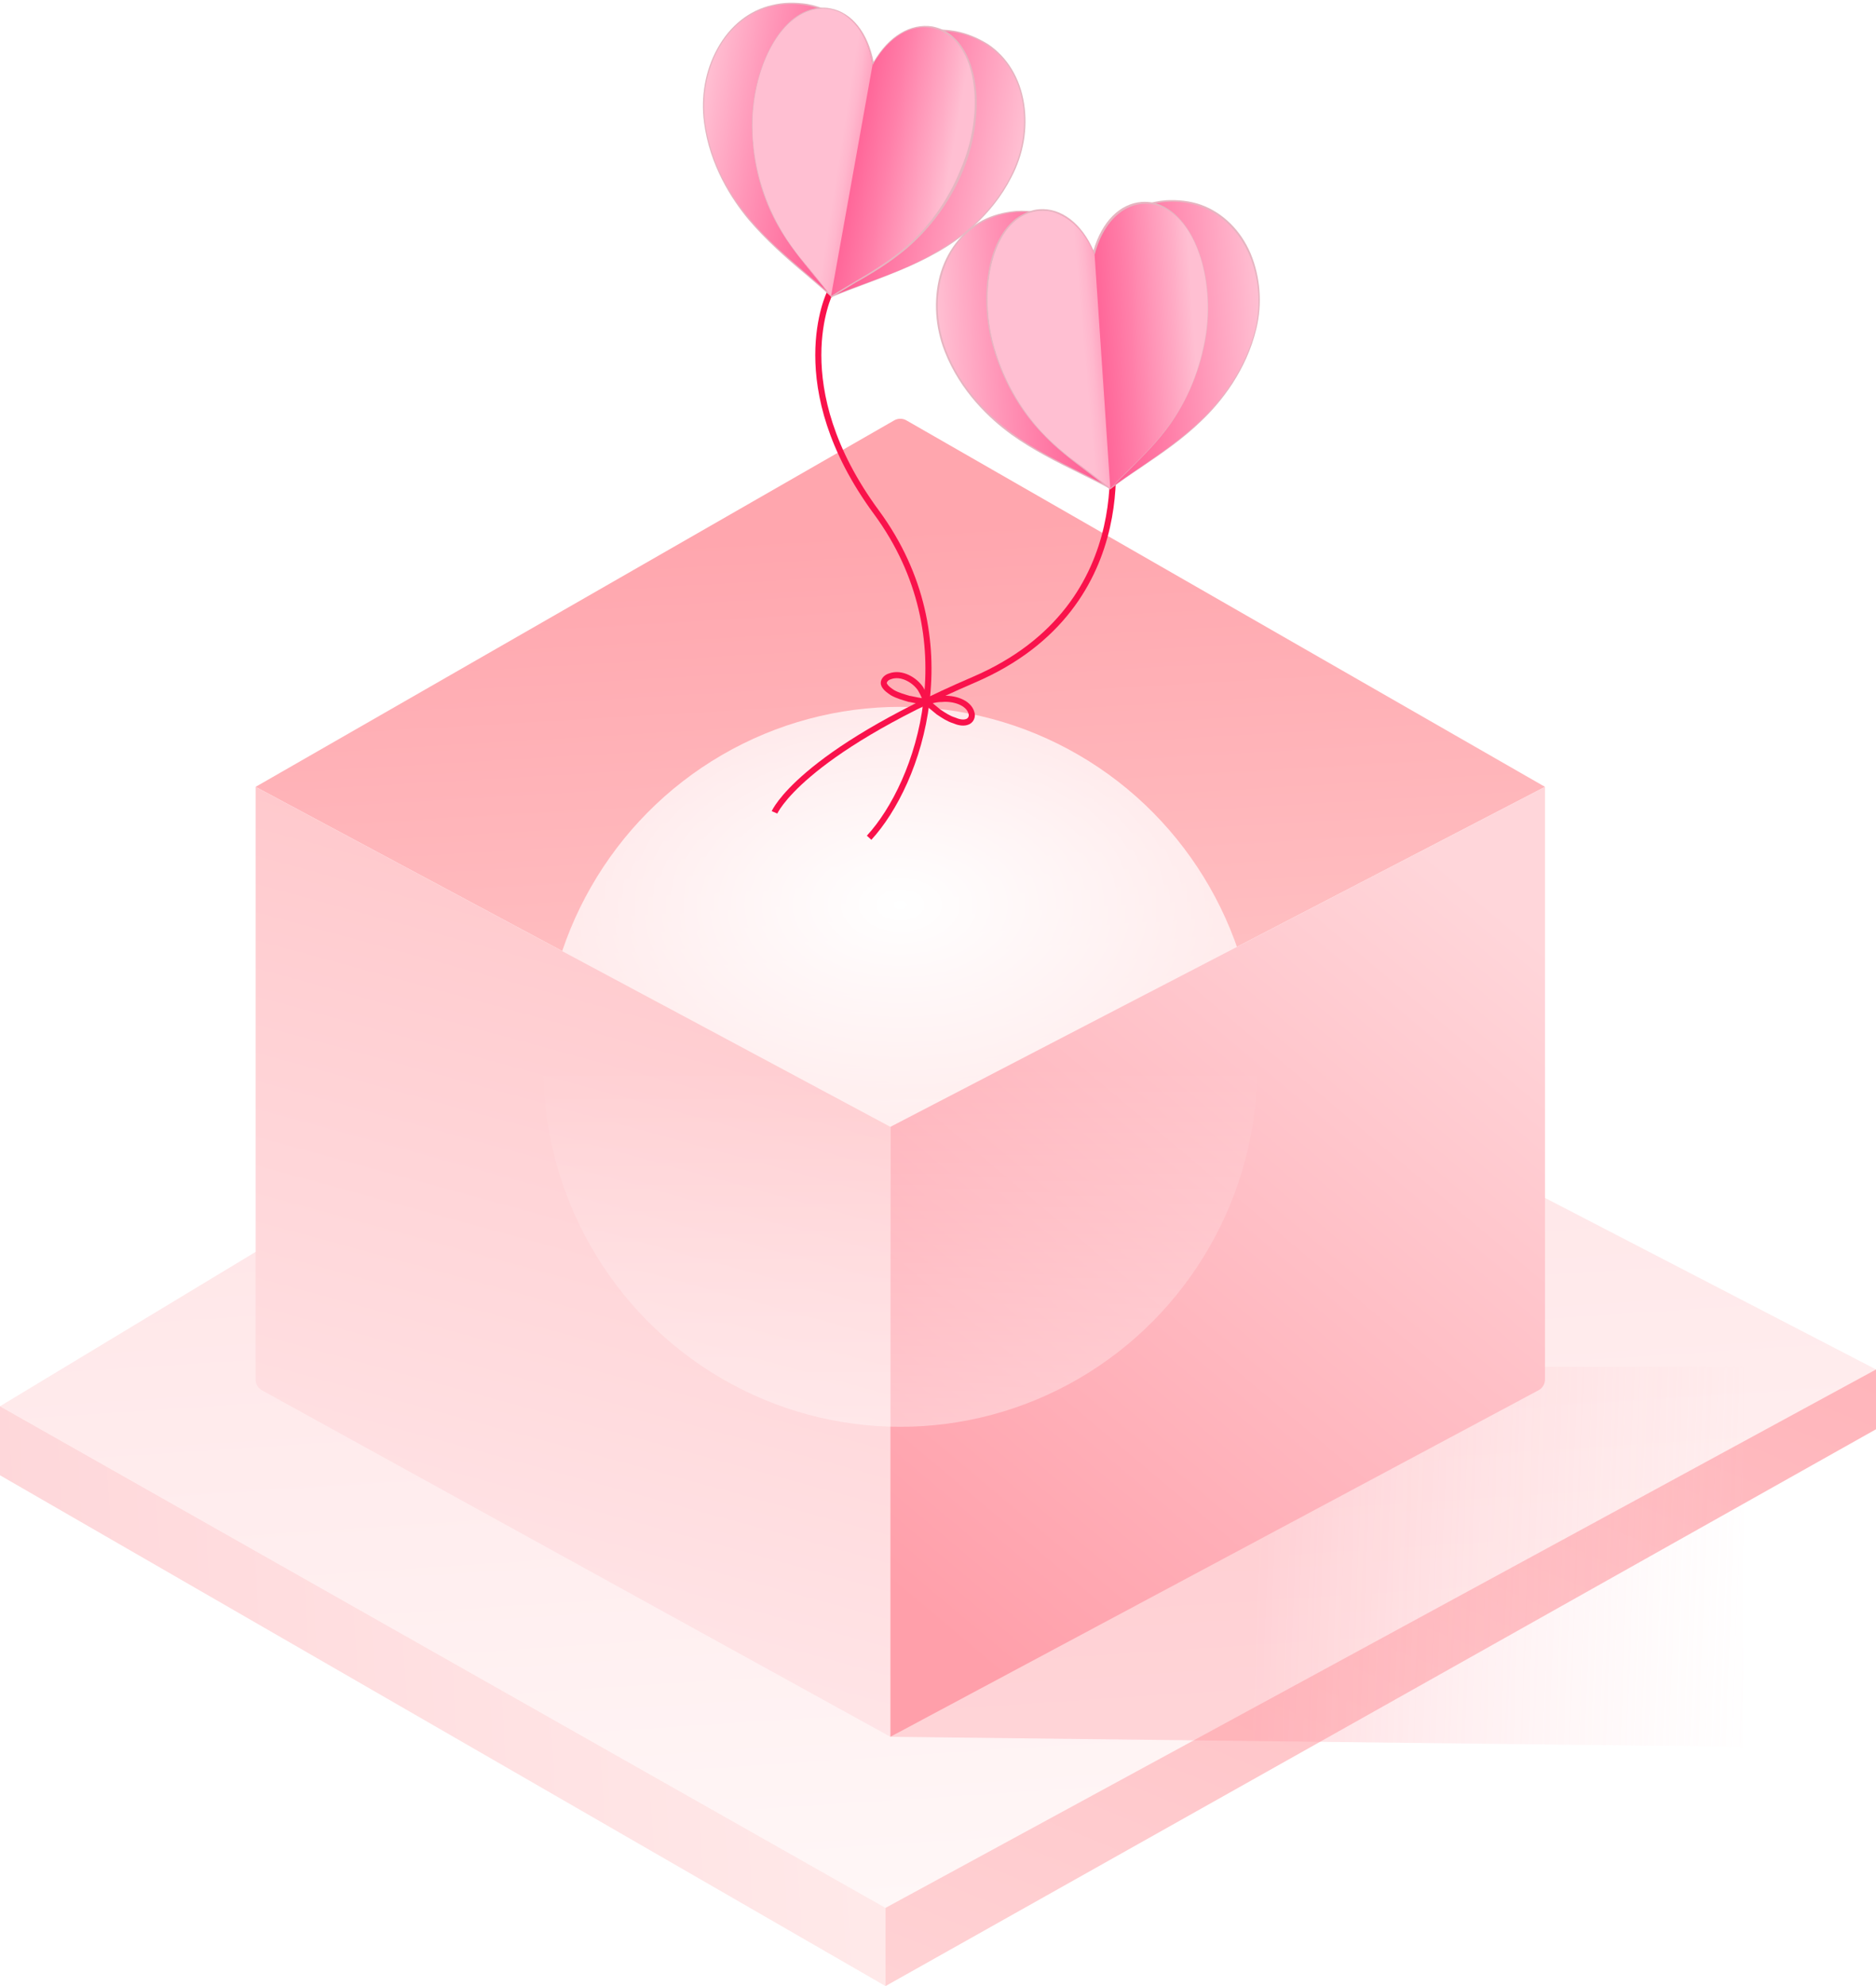 <svg width="154" height="163" viewBox="0 0 154 163" fill="none" xmlns="http://www.w3.org/2000/svg">
<path d="M0 115.413L73.815 70.848L154 112.392L72.691 156.58L0 115.413Z" fill="url(#paint0_linear_2178_127909)"/>
<path d="M72.691 163V156.58L0 115.413V121.078L72.691 163Z" fill="url(#paint1_linear_2178_127909)"/>
<path d="M154 112.392L72.691 156.58V163L154 117.302V112.392Z" fill="url(#paint2_linear_2178_127909)"/>
<g opacity="0.3" filter="url(#filter0_f_2178_127909)">
<path d="M143.111 143.361L73.091 142.541L125.199 112.176H143.111V143.361Z" fill="url(#paint3_linear_2178_127909)"/>
</g>
<path d="M126.828 64.578L74.403 34.499C74.095 34.323 73.716 34.323 73.408 34.499L20.983 64.578L73.091 92.48L126.828 64.578Z" fill="url(#paint4_linear_2178_127909)"/>
<ellipse cx="73.905" cy="87.556" rx="29.311" ry="29.544" fill="url(#paint5_radial_2178_127909)"/>
<path d="M73.091 92.48L20.983 64.578V113.227C20.983 113.591 21.181 113.927 21.5 114.103L73.091 142.54V92.48Z" fill="url(#paint6_linear_2178_127909)"/>
<path d="M73.091 92.48L126.827 64.578V113.218C126.827 113.587 126.624 113.926 126.299 114.1L73.091 142.54V92.48Z" fill="url(#paint7_linear_2178_127909)"/>
<g filter="url(#filter1_f_2178_127909)">
<ellipse cx="73.905" cy="87.556" rx="29.311" ry="29.544" fill="url(#paint8_linear_2178_127909)"/>
</g>
<path d="M68.128 24.026C68.128 24.026 64.315 31.666 71.941 42.038C79.567 52.41 75.478 64.264 71.344 68.755" stroke="#F9124B" stroke-width="0.5" stroke-miterlimit="10"/>
<path d="M91.051 35.324C91.051 35.324 94.267 49.631 79.934 55.79C65.601 61.948 63.58 66.671 63.58 66.671" stroke="#F9124B" stroke-width="0.5" stroke-miterlimit="10"/>
<path d="M68.22 24.35C67.531 23.701 66.796 23.099 66.107 22.497C64.499 21.155 62.891 19.719 61.467 18.052C60.043 16.339 58.251 13.561 57.792 10.042C57.516 7.958 57.884 5.782 58.894 3.976C59.905 2.124 61.513 0.827 63.396 0.411C64.315 0.179 65.28 0.179 66.245 0.318C68.817 0.781 70.884 2.633 71.665 5.134C73.273 3.05 75.846 2.078 78.418 2.541C79.383 2.726 80.256 3.096 81.083 3.606C82.691 4.671 83.747 6.43 84.069 8.514C84.39 10.551 84.023 12.681 83.012 14.58C81.404 17.728 78.74 19.719 76.81 20.784C74.927 21.849 72.906 22.59 70.976 23.331C70.103 23.655 69.231 23.979 68.358 24.35L68.266 24.396L68.22 24.35Z" fill="#E6B5C1"/>
<path d="M81.037 3.698C78.097 1.754 73.962 2.217 71.665 5.412C70.563 1.568 66.796 -0.284 63.396 0.503C59.492 1.43 57.333 5.782 57.884 10.042C58.297 13.098 59.721 15.83 61.559 18.006C63.58 20.414 66.015 22.22 68.312 24.304C71.16 23.146 74.1 22.312 76.764 20.738C79.199 19.349 81.542 17.265 82.92 14.534C84.896 10.783 84.344 5.921 81.037 3.698Z" fill="url(#paint9_linear_2178_127909)"/>
<path d="M68.22 24.35C67.76 23.748 67.301 23.192 66.842 22.636C65.831 21.386 64.728 20.09 63.856 18.515C62.937 16.895 61.834 14.255 61.742 10.783C61.651 8.699 62.064 6.523 62.845 4.717C63.672 2.818 64.82 1.476 66.153 0.92C66.842 0.642 67.485 0.55 68.174 0.688C69.92 1.013 71.252 2.68 71.711 5.087C72.951 2.957 74.743 1.892 76.535 2.17C77.224 2.309 77.821 2.587 78.326 3.096C79.383 4.069 80.026 5.736 80.164 7.819C80.256 9.81 79.888 11.94 79.107 13.885C77.821 17.08 75.846 19.164 74.468 20.367C73.089 21.525 71.665 22.405 70.241 23.192C69.644 23.562 69.001 23.933 68.358 24.35L68.266 24.442L68.22 24.35Z" fill="#E6B5C1"/>
<path d="M78.235 3.189C76.305 1.429 73.411 2.078 71.619 5.365C71.068 1.661 68.587 -0.006 66.153 1.013C63.396 2.17 61.651 6.569 61.788 10.783C61.88 13.746 62.753 16.386 63.902 18.469C65.142 20.738 66.796 22.405 68.22 24.303C70.241 23.007 72.354 21.988 74.284 20.321C76.075 18.793 77.775 16.617 78.878 13.839C80.531 9.996 80.44 5.226 78.235 3.189Z" fill="url(#paint10_linear_2178_127909)"/>
<path d="M71.619 5.365C71.068 1.661 68.587 -0.006 66.153 1.013C63.396 2.17 61.651 6.569 61.788 10.783C61.88 13.746 62.753 16.386 63.902 18.469C65.142 20.738 66.796 22.405 68.22 24.303L71.619 5.365Z" fill="url(#paint11_linear_2178_127909)"/>
<path d="M91.143 40.139C90.316 39.676 89.444 39.26 88.617 38.843C86.733 37.917 84.804 36.944 83.058 35.694C81.266 34.398 78.832 32.129 77.546 28.841C76.764 26.85 76.627 24.674 77.132 22.683C77.683 20.645 78.924 19.025 80.623 18.099C81.496 17.636 82.415 17.404 83.38 17.312C85.998 17.126 88.433 18.423 89.811 20.645C90.868 18.238 93.119 16.617 95.737 16.432C96.702 16.386 97.667 16.478 98.585 16.802C100.377 17.451 101.847 18.886 102.674 20.831C103.455 22.729 103.639 24.905 103.133 26.989C102.306 30.416 100.239 33.008 98.631 34.537C97.069 36.065 95.278 37.269 93.578 38.426C92.797 38.935 92.016 39.491 91.281 40.047L91.235 40.093L91.143 40.139Z" fill="#E6B5C1"/>
<path d="M98.54 16.941C95.232 15.784 91.281 17.219 89.857 20.877C87.928 17.451 83.793 16.525 80.715 18.192C77.178 20.044 76.121 24.813 77.683 28.795C78.786 31.62 80.853 33.935 83.15 35.602C85.677 37.454 88.525 38.611 91.189 40.047C93.67 38.241 96.288 36.713 98.54 34.537C100.561 32.592 102.306 29.999 103.041 27.036C104.006 22.868 102.306 18.331 98.54 16.941Z" fill="url(#paint12_linear_2178_127909)"/>
<path d="M91.097 40.139C90.5 39.676 89.903 39.213 89.352 38.797C88.066 37.824 86.687 36.805 85.493 35.509C84.207 34.166 82.507 31.851 81.542 28.563C80.945 26.572 80.807 24.35 81.129 22.405C81.45 20.368 82.277 18.793 83.426 17.913C84.023 17.497 84.666 17.219 85.309 17.173C87.101 17.034 88.801 18.33 89.765 20.553C90.454 18.191 91.924 16.71 93.716 16.571C94.405 16.524 95.048 16.663 95.691 17.034C96.932 17.728 97.988 19.21 98.585 21.155C99.183 23.053 99.32 25.23 99.045 27.313C98.54 30.74 97.161 33.24 96.105 34.768C95.048 36.25 93.854 37.407 92.705 38.565C92.2 39.074 91.649 39.584 91.143 40.139L91.097 40.186V40.139Z" fill="#E6B5C1"/>
<path d="M95.737 17.173C93.44 15.922 90.776 17.311 89.857 20.923C88.433 17.45 85.631 16.478 83.518 18.006C81.129 19.812 80.486 24.535 81.634 28.517C82.461 31.388 83.931 33.749 85.539 35.463C87.331 37.361 89.26 38.565 91.143 40.093C92.797 38.333 94.589 36.852 96.059 34.768C97.437 32.87 98.54 30.323 98.999 27.359C99.596 23.192 98.356 18.608 95.737 17.173Z" fill="url(#paint13_linear_2178_127909)"/>
<path d="M89.857 20.923C88.433 17.451 85.631 16.478 83.518 18.006C81.129 19.812 80.486 24.535 81.634 28.517C82.461 31.388 83.931 33.749 85.539 35.463C87.331 37.361 89.26 38.565 91.143 40.093L89.857 20.923Z" fill="url(#paint14_linear_2178_127909)"/>
<path d="M76.029 57.596L75.938 57.272C75.846 57.04 75.708 56.762 75.57 56.531C75.111 55.836 74.008 55.142 73.043 55.512C72.722 55.605 72.446 55.929 72.584 56.207C72.722 56.484 72.997 56.67 73.273 56.855C73.686 57.086 74.192 57.225 74.651 57.364C74.651 57.364 74.651 57.364 74.697 57.364C75.111 57.457 75.57 57.549 76.029 57.596Z" stroke="#F9124B" stroke-width="0.5" stroke-miterlimit="10"/>
<path d="M76.029 57.596L76.397 57.503C76.718 57.41 76.994 57.364 77.316 57.364C78.28 57.272 79.521 57.642 79.75 58.522C79.842 58.8 79.704 59.17 79.337 59.263C79.015 59.355 78.648 59.263 78.326 59.124C77.867 58.985 77.453 58.707 77.04 58.429C76.718 58.151 76.351 57.873 76.029 57.596Z" stroke="#F9124B" stroke-width="0.5" stroke-miterlimit="10"/>
<defs>
<filter id="filter0_f_2178_127909" x="71.591" y="110.676" width="73.02" height="34.185" filterUnits="userSpaceOnUse" color-interpolation-filters="sRGB">
<feFlood flood-opacity="0" result="BackgroundImageFix"/>
<feBlend mode="normal" in="SourceGraphic" in2="BackgroundImageFix" result="shape"/>
<feGaussianBlur stdDeviation="0.75" result="effect1_foregroundBlur_2178_127909"/>
</filter>
<filter id="filter1_f_2178_127909" x="43.594" y="57.013" width="60.622" height="61.087" filterUnits="userSpaceOnUse" color-interpolation-filters="sRGB">
<feFlood flood-opacity="0" result="BackgroundImageFix"/>
<feBlend mode="normal" in="SourceGraphic" in2="BackgroundImageFix" result="shape"/>
<feGaussianBlur stdDeviation="0.5" result="effect1_foregroundBlur_2178_127909"/>
</filter>
<linearGradient id="paint0_linear_2178_127909" x1="75.815" y1="156.58" x2="56.771" y2="-133.72" gradientUnits="userSpaceOnUse">
<stop stop-color="#FFF7F7"/>
<stop offset="1" stop-color="#FFA6AE"/>
</linearGradient>
<linearGradient id="paint1_linear_2178_127909" x1="71.942" y1="163" x2="-48.856" y2="170.227" gradientUnits="userSpaceOnUse">
<stop stop-color="#FFE9E9"/>
<stop offset="1" stop-color="#FECACF"/>
</linearGradient>
<linearGradient id="paint2_linear_2178_127909" x1="74.939" y1="166.399" x2="119.823" y2="56.165" gradientUnits="userSpaceOnUse">
<stop stop-color="#FFD3D5"/>
<stop offset="1" stop-color="#FFA6AE"/>
</linearGradient>
<linearGradient id="paint3_linear_2178_127909" x1="103.216" y1="125.307" x2="147.183" y2="126.922" gradientUnits="userSpaceOnUse">
<stop stop-color="#FF8895"/>
<stop offset="1" stop-color="#FFDDE0" stop-opacity="0"/>
</linearGradient>
<linearGradient id="paint4_linear_2178_127909" x1="74.72" y1="92.48" x2="71.852" y2="43.443" gradientUnits="userSpaceOnUse">
<stop stop-color="#FFC7C8"/>
<stop offset="1" stop-color="#FFA6AE"/>
</linearGradient>
<radialGradient id="paint5_radial_2178_127909" cx="0" cy="0" r="1" gradientUnits="userSpaceOnUse" gradientTransform="translate(73.905 74.262) scale(36.639 23.748)">
<stop stop-color="white"/>
<stop offset="1" stop-color="white" stop-opacity="0.6"/>
</radialGradient>
<linearGradient id="paint6_linear_2178_127909" x1="56.46" y1="64.958" x2="36.467" y2="137.912" gradientUnits="userSpaceOnUse">
<stop stop-color="#FFC5C9"/>
<stop offset="1" stop-color="#FFE7E9"/>
</linearGradient>
<linearGradient id="paint7_linear_2178_127909" x1="120.653" y1="72.583" x2="72.504" y2="129.861" gradientUnits="userSpaceOnUse">
<stop stop-color="#FFD6DA"/>
<stop offset="1" stop-color="#FF9FAA"/>
</linearGradient>
<linearGradient id="paint8_linear_2178_127909" x1="72.277" y1="87.556" x2="72.277" y2="122.845" gradientUnits="userSpaceOnUse">
<stop stop-color="white" stop-opacity="0"/>
<stop offset="1" stop-color="white" stop-opacity="0.45"/>
</linearGradient>
<linearGradient id="paint9_linear_2178_127909" x1="57.319" y1="10.577" x2="83.293" y2="15.171" gradientUnits="userSpaceOnUse">
<stop stop-color="#FFBFD2"/>
<stop offset="0.188" stop-color="#FF93B6"/>
<stop offset="0.397" stop-color="#FF689A"/>
<stop offset="0.503" stop-color="#FF578F"/>
<stop offset="1" stop-color="#FFBFD2"/>
</linearGradient>
<linearGradient id="paint10_linear_2178_127909" x1="67.084" y1="12.332" x2="77.908" y2="14.246" gradientUnits="userSpaceOnUse">
<stop stop-color="#FFBFD2"/>
<stop offset="0.036" stop-color="#FF93B6"/>
<stop offset="0.075" stop-color="#FF689A"/>
<stop offset="0.095" stop-color="#FF578F"/>
<stop offset="0.252" stop-color="#FF6296"/>
<stop offset="0.526" stop-color="#FF7FA9"/>
<stop offset="0.884" stop-color="#FFAEC7"/>
<stop offset="1" stop-color="#FFBFD2"/>
</linearGradient>
<linearGradient id="paint11_linear_2178_127909" x1="62.334" y1="11.597" x2="73.094" y2="13.285" gradientUnits="userSpaceOnUse">
<stop stop-color="#FFBFD2"/>
<stop offset="0.533" stop-color="#FFBFD2"/>
<stop offset="0.612" stop-color="#FFBFD2"/>
<stop offset="0.675" stop-color="#FFB7CD"/>
<stop offset="0.774" stop-color="#FFA0BE"/>
<stop offset="0.897" stop-color="#FF7BA6"/>
<stop offset="1" stop-color="#FF578F"/>
</linearGradient>
<linearGradient id="paint12_linear_2178_127909" x1="77.223" y1="29.458" x2="103.532" y2="27.648" gradientUnits="userSpaceOnUse">
<stop stop-color="#FFBFD2"/>
<stop offset="0.188" stop-color="#FF93B6"/>
<stop offset="0.397" stop-color="#FF689A"/>
<stop offset="0.503" stop-color="#FF578F"/>
<stop offset="1" stop-color="#FFBFD2"/>
</linearGradient>
<linearGradient id="paint13_linear_2178_127909" x1="87.118" y1="28.766" x2="98.081" y2="28.012" gradientUnits="userSpaceOnUse">
<stop stop-color="#FFBFD2"/>
<stop offset="0.036" stop-color="#FF93B6"/>
<stop offset="0.075" stop-color="#FF689A"/>
<stop offset="0.095" stop-color="#FF578F"/>
<stop offset="0.252" stop-color="#FF6296"/>
<stop offset="0.526" stop-color="#FF7FA9"/>
<stop offset="0.884" stop-color="#FFAEC7"/>
<stop offset="1" stop-color="#FFBFD2"/>
</linearGradient>
<linearGradient id="paint14_linear_2178_127909" x1="82.333" y1="29.218" x2="93.181" y2="28.259" gradientUnits="userSpaceOnUse">
<stop stop-color="#FFBFD2"/>
<stop offset="0.533" stop-color="#FFBFD2"/>
<stop offset="0.612" stop-color="#FFBFD2"/>
<stop offset="0.675" stop-color="#FFB7CD"/>
<stop offset="0.774" stop-color="#FFA0BE"/>
<stop offset="0.897" stop-color="#FF7BA6"/>
<stop offset="1" stop-color="#FF578F"/>
</linearGradient>
</defs>
</svg>
